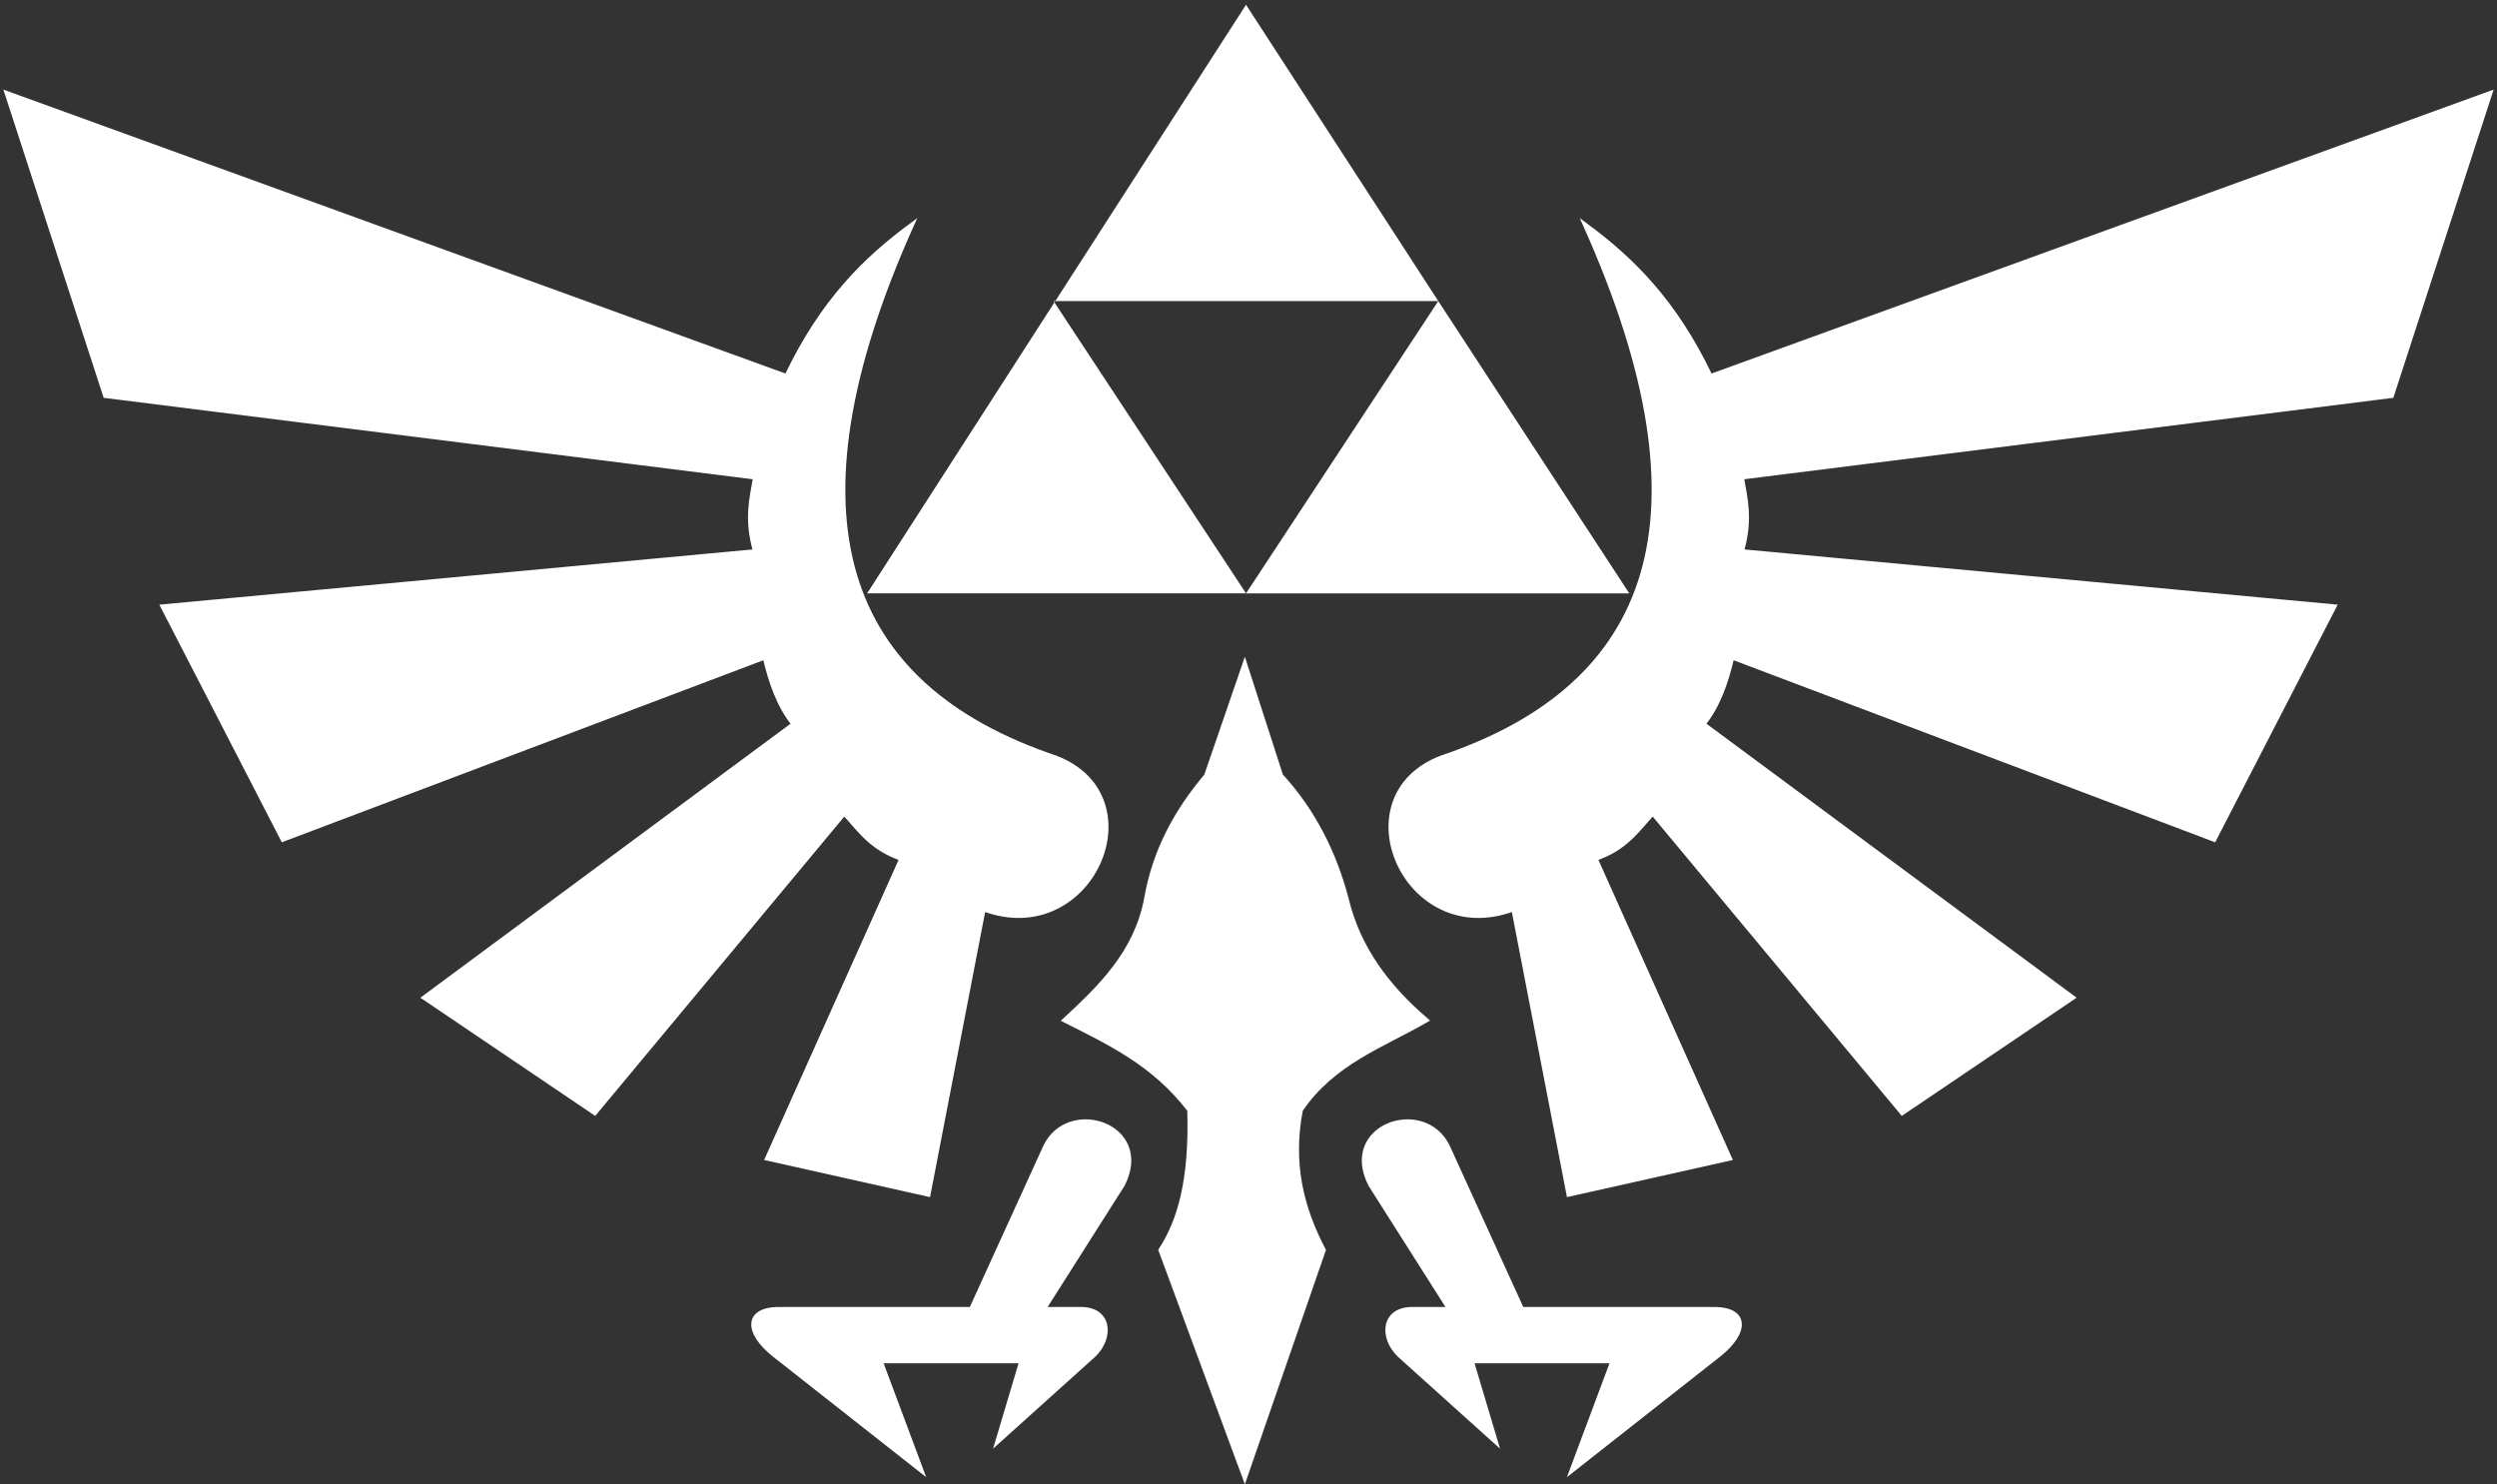 <?xml version="1.0" encoding="UTF-8" standalone="no"?>

<svg xmlns:dc="http://purl.org/dc/elements/1.1/" xmlns:cc="http://creativecommons.org/ns#"
  xmlns:rdf="http://www.w3.org/1999/02/22-rdf-syntax-ns#" xmlns:svg="http://www.w3.org/2000/svg"
  xmlns="http://www.w3.org/2000/svg" xmlns:xlink="http://www.w3.org/1999/xlink"
  xmlns:sodipodi="http://sodipodi.sourceforge.net/DTD/sodipodi-0.dtd"
  xmlns:inkscape="http://www.inkscape.org/namespaces/inkscape" width="525.801" height="312.616"
  id="svg2" version="1.1" inkscape:version="0.48.1 " sodipodi:docname="The Legend of Zelda.svg">
  <rect width="100%" height="100%" fill="#333333" stroke="none"/>
  <defs id="defs4" />
  <sodipodi:namedview id="base" pagecolor="#ffffff" bordercolor="#666666" borderopacity="1.0"
    inkscape:pageopacity="0.0" inkscape:pageshadow="2" inkscape:zoom="1.4142136"
    inkscape:cx="186.34552" inkscape:cy="212.98452" inkscape:document-units="px"
    inkscape:current-layer="layer2" showgrid="false" inkscape:window-width="1920"
    inkscape:window-height="996" inkscape:window-x="-8" inkscape:window-y="-8"
    inkscape:window-maximized="1" fit-margin-top="1" fit-margin-left="1" fit-margin-right="1"
    fit-margin-bottom="1" />
  <g inkscape:label="base" inkscape:groupmode="layer" id="layer1" sodipodi:insensitive="true"
    style="display:none" transform="translate(-152.043, -747.812)">
  </g>
  <g inkscape:groupmode="layer" id="layer2" inkscape:label="logo"
    transform="translate(-152.043, -747.812)" style="display:inline">
    <path
      style="fill:#ffffff;fill-opacity:1;stroke:#ffffff;stroke-width:1px;stroke-linecap:butt;stroke-linejoin:miter;stroke-opacity:1"
      d="m 153.543,767.499 20.708,63.64 136.876,17.173 c -0.779,4.57 -1.964,8.801 0,15.657 l -124.754,11.617 25.254,48.992 101.52,-38.386 c 1.211,5.321 2.954,10.243 6.061,14.142 l -77.782,57.579 35.86,24.244 52.528,-63.135 c 3.261,3.533 5.706,7.416 12.122,9.596 l -28.284,63.135 33.84,7.576 11.617,-60.104 c 22.628,8.477 36.712,-23.625 15.152,-31.82 -44.704,-15.066 -57.953,-50.412 -30.305,-112.127 -9.507,7.035 -18.645,15.817 -26.264,31.82 z"
      id="path2997" inkscape:connector-curvature="0" sodipodi:nodetypes="ccccccccccccccccccc" />
    <path style="fill:#ffffff;fill-opacity:1;stroke:none"
      d="m 414.422,748.812 -79.784,123.96 79.784,0 -40.534,-61.554 81.018,0 z m 40.484,62.406 -40.484,61.562 80.703,0 z"
      id="path3767" inkscape:connector-curvature="0" sodipodi:nodetypes="cccccccccc" />
    <path
      style="fill:#ffffff;fill-opacity:1;stroke:#ffffff;stroke-width:1px;stroke-linecap:butt;stroke-linejoin:miter;stroke-opacity:1"
      d="m 362.14,1051.352 5.051,-16.92 -29.799,0 8.586,22.981 -30.81,-24.244 c -6.031,-4.739 -6.257,-9.859 1.515,-9.596 l 39.901,0 15.657,-34.345 c 5.009,-10.165 22.489,-4.259 16.162,8.081 l -16.668,26.264 7.576,0 c 6.485,-0.216 6.87,5.899 3.03,9.596 z"
      id="path3769" inkscape:connector-curvature="0" sodipodi:nodetypes="ccccccccccccc" />
    <path
      style="fill:#ffffff;fill-opacity:1;stroke:#ffffff;stroke-width:1px;stroke-linecap:butt;stroke-linejoin:miter;stroke-opacity:1"
      d="m 414.163,1058.928 -17.678,-47.84 c 3.887,-5.966 6.532,-14.51 6.061,-29.527 -7.624,-9.916 -17.01,-14.195 -26.264,-18.897 7.254,-6.73 15.017,-14.091 17.173,-25.543 1.781,-10.323 6.48,-18.626 12.627,-25.927 l 8.081,-23.486 7.576,23.486 c 6.672,7.26 11.165,15.973 13.797,25.927 2.459,10.359 8.614,18.544 16.786,25.543 -9.305,5.371 -19.621,8.845 -26.429,18.897 -2.229,11.569 0.346,20.976 4.821,29.527 z"
      id="path3771" inkscape:connector-curvature="0" sodipodi:nodetypes="ccccccccccccc" />
    <path
      style="fill:#ffffff;fill-opacity:1;stroke:#ffffff;stroke-width:1px;stroke-linecap:butt;stroke-linejoin:miter;stroke-opacity:1"
      d="m 676.344,767.499 -20.708,63.64 -136.876,17.173 c 0.779,4.57 1.964,8.801 0,15.657 l 124.754,11.617 -25.254,48.992 -101.52,-38.386 c -1.211,5.321 -2.954,10.243 -6.061,14.142 l 77.782,57.579 -35.86,24.244 -52.528,-63.135 c -3.261,3.533 -5.706,7.416 -12.122,9.596 l 28.284,63.135 -33.84,7.576 -11.617,-60.104 c -22.628,8.477 -36.712,-23.625 -15.152,-31.82 44.704,-15.066 57.953,-50.412 30.305,-112.127 9.507,7.035 18.645,15.817 26.264,31.82 z"
      id="path2997-0" inkscape:connector-curvature="0" sodipodi:nodetypes="ccccccccccccccccccc" />
    <path
      style="fill:#ffffff;fill-opacity:1;stroke:#ffffff;stroke-width:1px;stroke-linecap:butt;stroke-linejoin:miter;stroke-opacity:1"
      d="m 466.925,1051.352 -5.051,-16.92 29.799,0 -8.586,22.981 30.81,-24.244 c 6.031,-4.739 6.257,-9.859 -1.515,-9.596 l -39.901,0 -15.657,-34.345 c -5.009,-10.165 -22.489,-4.259 -16.162,8.081 l 16.668,26.264 -7.576,0 c -6.485,-0.216 -6.87,5.899 -3.03,9.596 z"
      id="path3769-7" inkscape:connector-curvature="0" sodipodi:nodetypes="ccccccccccccc" />
  </g>
</svg>
